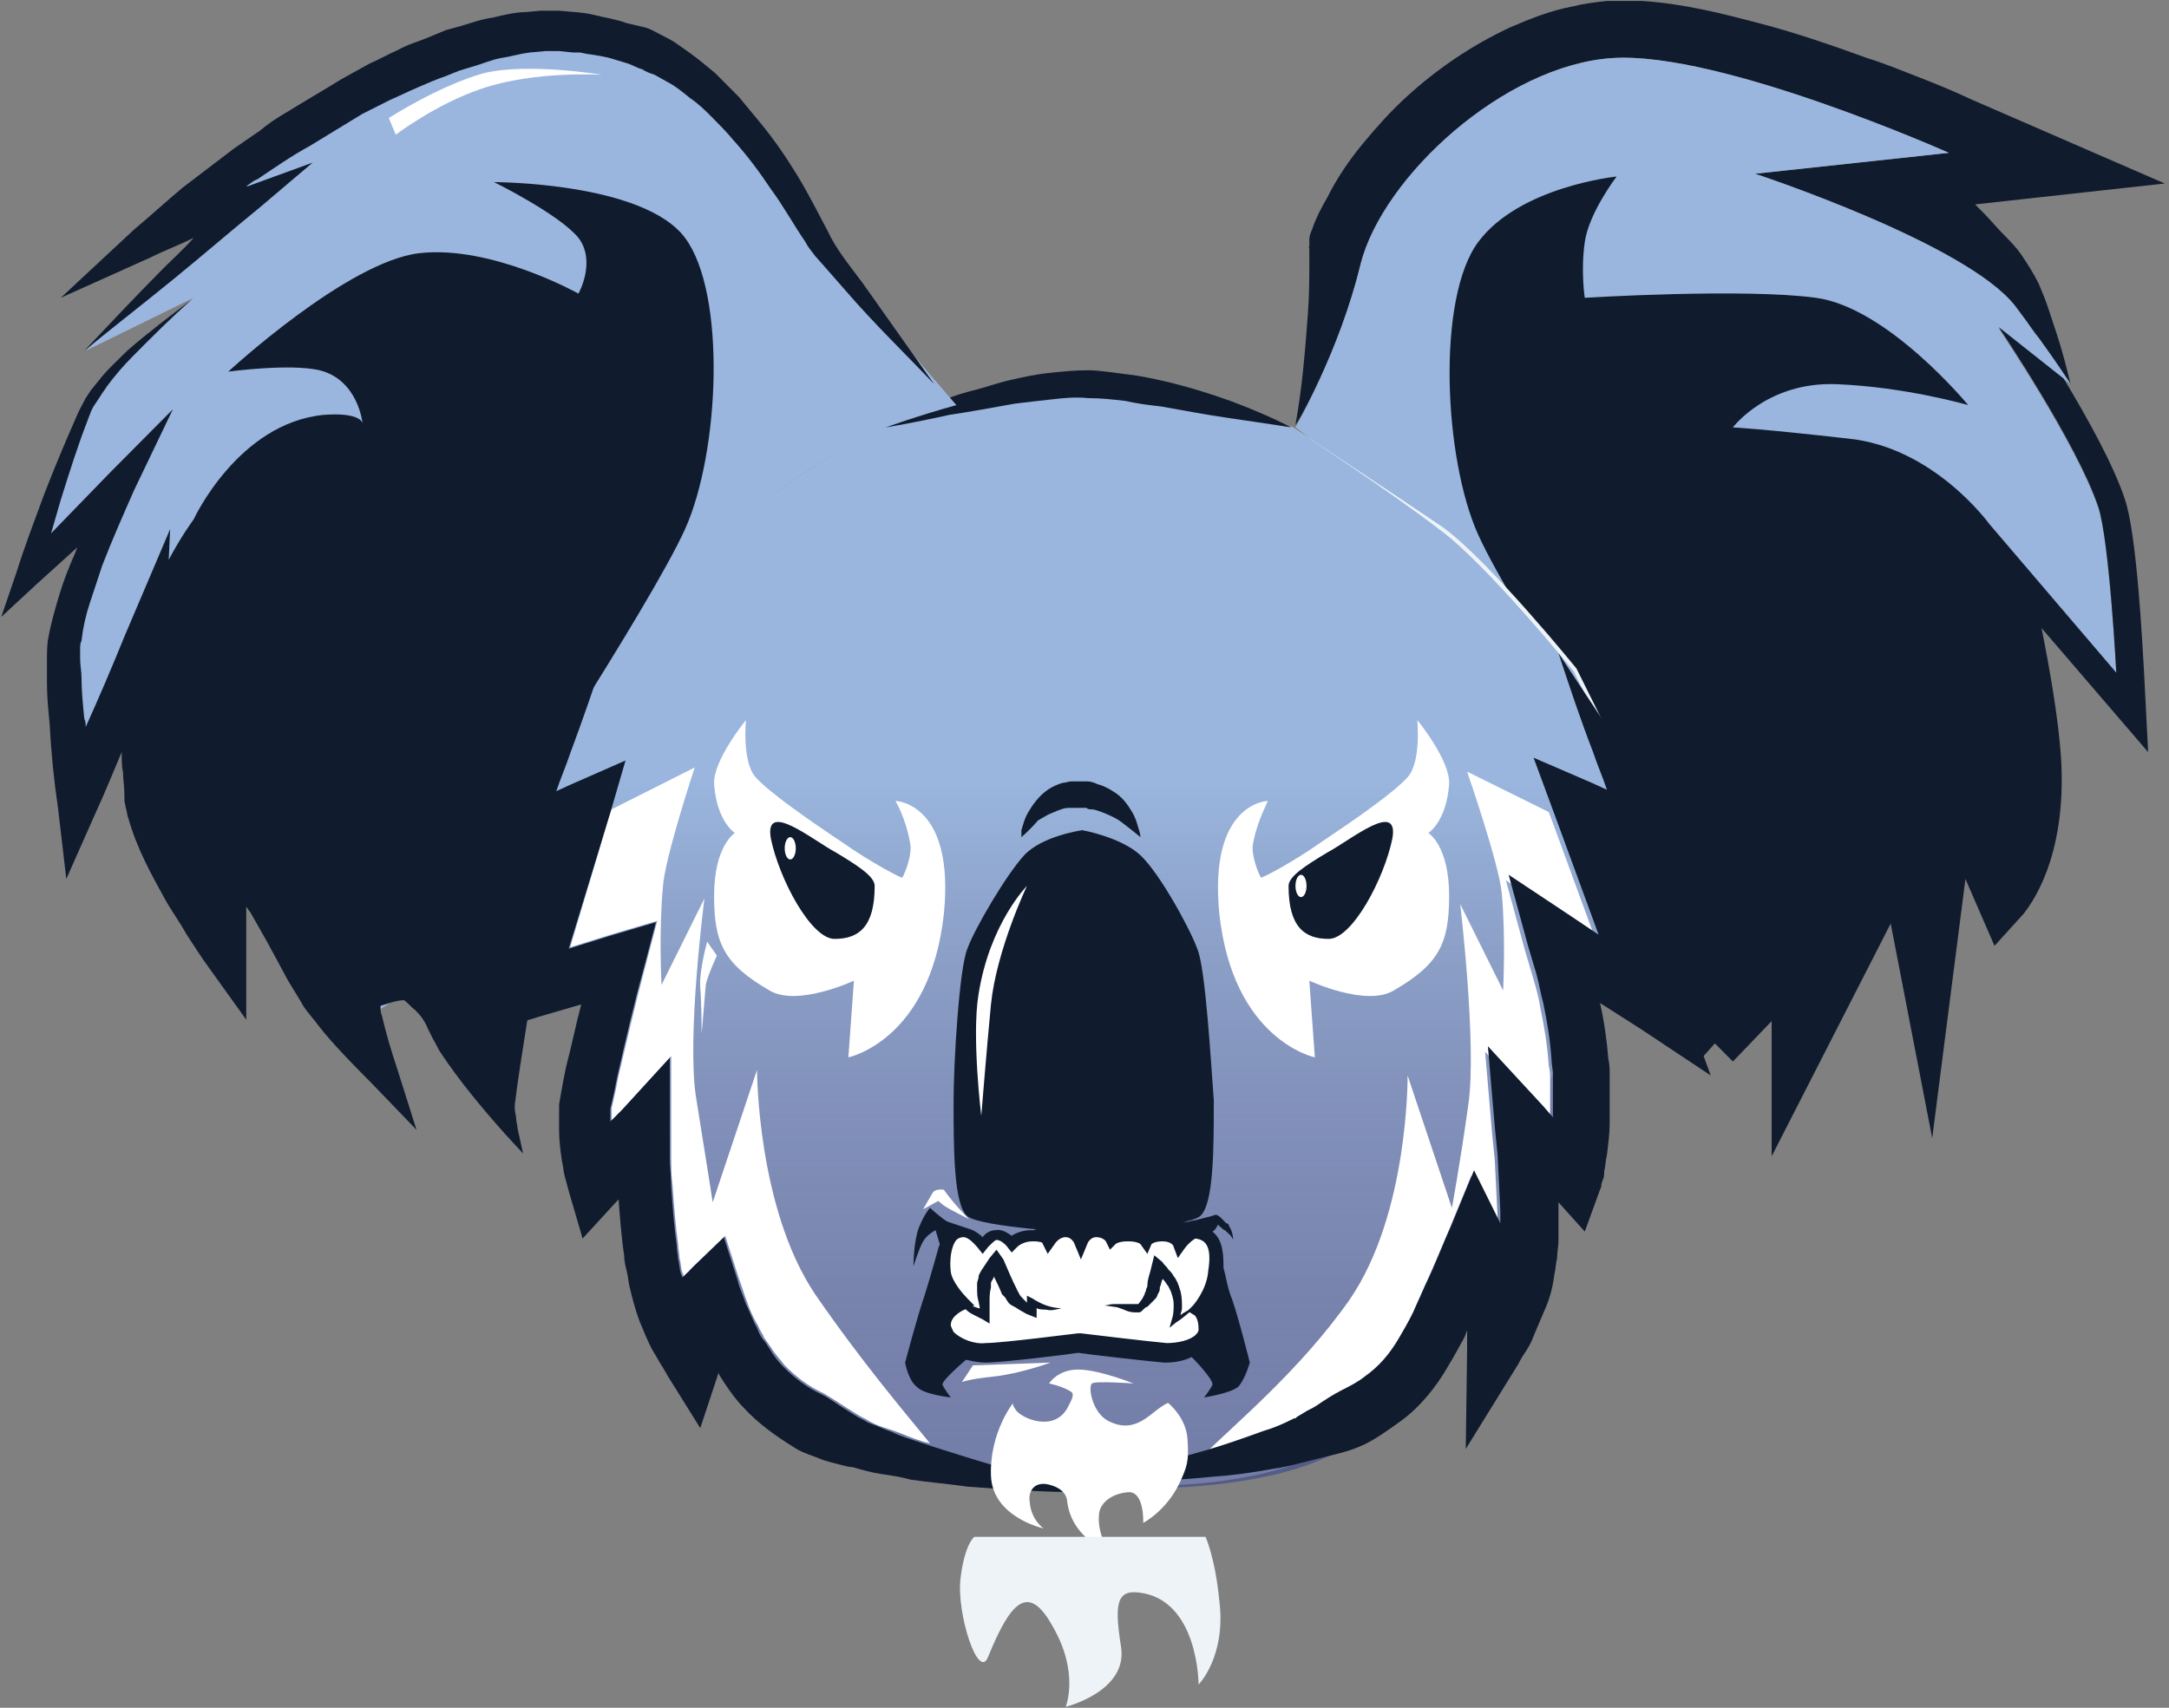 <svg width="400" height="315" viewBox="0 0 400 315" fill="none" xmlns="http://www.w3.org/2000/svg">
<rect x="0" y="0" width="400" height="315" fill="#808080" stroke="none"/>
<path d="M250.906 48.756C254.989 32.561 277.454 11.995 297.364 10.71C317.276 9.424 359.395 28.19 359.395 28.19L323.658 32.046C323.658 32.046 362.714 44.9 371.649 56.468C378.796 65.98 381.859 70.864 381.859 70.864C381.093 67.779 380.328 64.694 379.306 61.609L377.775 56.982C377.264 55.44 376.754 54.155 375.988 52.355C374.968 50.298 373.945 48.756 372.924 47.214C371.903 45.671 370.628 44.386 369.351 43.1C368.075 41.815 367.054 40.53 365.777 39.244C365.267 38.73 364.756 38.216 364.245 37.702L399.218 33.846L363.735 18.422C360.416 16.879 357.354 15.594 354.035 14.309C350.716 13.023 347.653 11.738 344.334 10.71C337.953 8.396 331.315 6.082 324.424 4.283C317.531 2.483 310.639 0.684 302.725 0.17C301.704 0.17 300.429 0.17 299.406 0.17C298.642 0.17 298.385 0.17 297.876 0.17H296.344C294.045 0.427 292.004 0.684 289.962 1.198C285.877 1.969 282.049 3.512 278.475 5.054C271.327 8.396 264.946 12.766 259.329 17.908C256.521 20.478 253.968 23.306 251.415 26.391C248.862 29.476 246.566 32.818 244.779 36.417C243.758 38.216 242.737 40.016 241.971 42.329C241.715 42.843 241.46 43.615 241.46 44.129C241.46 44.643 241.46 44.9 241.46 45.414C241.46 45.414 241.205 45.928 241.46 45.671V45.928V46.185V46.699V47.985C241.46 51.07 241.46 54.412 241.205 57.754C240.694 64.437 240.185 71.378 238.907 78.319C238.907 78.833 247.076 64.694 250.906 48.756Z" fill="#101C2E"/>
<path d="M238.907 78.833C238.907 78.833 247.076 64.695 250.906 48.756C254.989 32.561 277.454 11.995 297.364 10.71C317.276 9.424 359.395 28.191 359.395 28.191L323.658 32.047C323.658 32.047 362.714 44.9 371.649 56.468C378.796 65.98 381.859 70.864 381.859 70.864L368.584 60.581C368.584 60.581 383.136 82.175 386.964 93.743C389.006 99.913 390.283 124.335 390.283 124.335L366.543 96.571C366.543 96.571 373.69 122.278 374.711 140.016C375.732 157.754 369.096 165.466 369.096 165.466L359.395 143.358L354.801 178.063L350.206 154.926L331.06 192.201V175.749L314.978 192.201L303.491 186.031C303.491 186.031 289.196 130.762 275.922 113.795C262.648 96.828 238.907 78.833 238.907 78.833Z" fill="#9AB6DE"/>
<path d="M372.924 57.753C373.945 59.553 374.966 61.095 375.988 62.381C374.202 59.81 373.179 58.011 372.924 57.753Z" fill="#101C2E"/>
<path d="M376.498 115.852L396.154 138.731L395.39 123.821C395.133 119.708 394.112 98.371 391.816 91.944C389.772 85.774 384.923 77.034 380.583 69.836L368.585 60.324C368.585 60.324 383.136 81.918 386.965 93.486C389.006 99.656 390.284 124.078 390.284 124.078L366.798 96.571C366.798 96.571 356.588 82.432 340.761 80.89C324.934 79.091 319.573 78.833 319.573 78.833C319.573 78.833 325.955 70.35 338.719 70.864C351.482 71.378 362.969 74.72 362.969 74.72C362.969 74.72 348.163 56.725 334.889 54.926C321.615 53.126 292.259 54.926 292.259 54.926C292.259 54.926 291.493 50.041 292.259 44.643C293.025 39.245 298.131 32.56 298.131 32.56C298.131 32.56 280.262 34.36 272.603 44.643C264.946 54.926 266.222 84.489 272.603 98.628C278.985 112.767 309.107 158.525 309.107 158.525L294.046 151.841L307.32 188.088L313.958 195.029L316.254 192.459L319.573 195.8L326.721 188.346V213.282L348.674 170.35L356.333 209.939L362.458 162.124L367.819 174.464L373.181 168.551C373.945 167.523 381.349 158.782 380.072 139.502C379.562 132.304 378.03 123.564 376.498 115.852Z" fill="#101C2E"/>
<path d="M238.398 78.833C238.398 78.833 214.146 70.864 199.596 70.864C185.047 70.864 163.348 78.833 163.348 78.833C163.348 78.833 149.053 85.26 139.608 94.258C130.163 103.255 121.483 112.51 121.483 112.51C121.483 112.51 106.678 127.934 98.254 144.129C89.83 160.325 89.575 168.551 89.575 168.551L103.87 156.726L92.382 185.517L111.528 182.432L107.188 222.022L115.867 216.108C115.867 216.108 115.102 230.506 117.654 241.044C119.441 248.758 125.057 254.413 125.057 254.413L127.865 243.359C127.865 243.359 136.544 259.297 145.734 264.696C159.519 273.18 183.769 273.95 183.769 273.95C183.769 273.95 193.981 274.464 199.596 274.464C205.468 274.722 213.125 273.95 213.125 273.95C213.125 273.95 230.228 274.464 244.013 268.037C255.755 262.639 261.882 257.754 261.882 257.754L275.411 230.506L283.07 238.988L280.007 210.453L289.708 191.687L289.451 176.263L307.831 188.346L294.557 152.098L307.831 157.754L290.728 123.307C290.728 123.307 274.901 103.769 266.222 97.342C256.776 90.916 238.398 78.833 238.398 78.833Z" fill="#EEF3F7"/>
<path d="M238.398 78.833C238.398 78.833 214.146 70.864 199.596 70.864C185.047 70.864 163.348 78.833 163.348 78.833C163.348 78.833 149.053 85.26 139.608 94.258C130.163 103.255 121.483 112.51 121.483 112.51C121.483 112.51 106.678 127.934 98.254 144.129C89.83 160.325 89.575 168.551 89.575 168.551L103.87 156.726L102.849 179.092L114.846 179.862L110.762 217.395L115.867 216.623C115.867 216.623 115.102 231.02 117.654 241.559C119.441 249.272 125.057 254.927 125.057 254.927L127.865 243.873C127.865 243.873 136.544 259.811 145.734 265.21C159.519 273.694 183.769 274.464 183.769 274.464C183.769 274.464 193.981 274.978 199.596 274.978C205.468 275.236 213.636 274.464 213.636 274.464C213.636 274.464 232.016 274.464 244.013 269.065C255.755 263.924 260.35 258.526 260.35 258.526L274.901 231.02L282.558 239.502L279.496 210.967L292.515 220.221L288.941 176.777L307.32 188.86L294.046 152.613L307.32 158.268L290.217 123.821C290.217 123.821 274.39 104.283 265.71 97.856C256.776 90.916 238.398 78.833 238.398 78.833Z" fill="url(#paint0_linear)"/>
<path d="M233.804 147.728C233.804 147.728 222.826 147.985 224.867 168.551C227.42 191.945 242.481 195.029 242.481 195.029L241.461 180.89C241.461 180.89 251.927 185.775 257.033 182.69C265.456 177.805 267.243 173.95 267.243 165.208C267.243 155.955 263.414 153.641 263.414 153.641C263.414 153.641 266.733 151.584 267.243 144.643C267.498 140.273 261.373 132.818 261.373 132.818C261.373 132.818 262.137 140.53 259.586 143.358C257.033 146.186 250.395 150.813 243.502 155.44C238.398 159.039 232.526 162.124 232.526 161.867C232.526 161.867 230.994 159.039 230.994 156.212C231.505 152.356 233.292 149.014 233.804 147.728Z" fill="white"/>
<path d="M256.776 154.669C255.246 162.124 249.374 173.178 245.034 173.178C240.694 173.178 237.632 171.122 237.632 163.41C237.632 161.61 240.951 159.554 244.779 157.24C249.119 154.926 258.053 147.471 256.776 154.669Z" fill="#101C2E"/>
<path d="M239.928 165.466C240.492 165.466 240.949 164.545 240.949 163.41C240.949 162.274 240.492 161.353 239.928 161.353C239.365 161.353 238.907 162.274 238.907 163.41C238.907 164.545 239.365 165.466 239.928 165.466Z" fill="white"/>
<path d="M165.135 147.728C165.135 147.728 176.111 147.985 174.069 168.551C171.516 191.945 156.455 195.029 156.455 195.029L157.476 180.89C157.476 180.89 147.011 185.775 141.905 182.69C133.481 177.805 131.694 173.95 131.694 165.208C131.694 155.955 135.523 153.641 135.523 153.641C135.523 153.641 132.205 151.584 131.694 144.643C131.439 140.273 137.565 132.818 137.565 132.818C137.565 132.818 136.8 140.53 139.352 143.358C141.905 146.186 148.541 150.813 155.434 155.44C160.54 159.039 166.412 162.124 166.412 161.867C166.412 161.867 167.942 159.039 167.942 156.212C167.433 152.356 165.901 149.014 165.135 147.728Z" fill="white"/>
<path d="M142.16 154.669C143.692 162.124 149.564 173.178 153.904 173.178C158.242 173.178 161.306 171.122 161.306 163.41C161.306 161.61 157.987 159.554 154.158 157.24C149.819 154.926 140.884 147.471 142.16 154.669Z" fill="#101C2E"/>
<path d="M145.734 158.525C146.298 158.525 146.755 157.605 146.755 156.469C146.755 155.333 146.298 154.412 145.734 154.412C145.17 154.412 144.713 155.333 144.713 156.469C144.713 157.605 145.17 158.525 145.734 158.525Z" fill="white"/>
<path d="M163.348 78.833C163.348 78.833 167.687 76.263 174.324 73.692C176.111 72.921 177.897 72.407 179.941 71.892C181.982 71.378 184.024 70.607 186.322 70.093C188.619 69.579 190.917 69.065 193.215 68.808C195.768 68.55 198.064 68.293 200.617 68.293C202.915 68.293 205.723 68.808 208.019 69.065C210.318 69.322 212.614 69.836 214.912 70.35C219.252 71.378 223.337 72.664 226.911 73.949C233.802 76.52 238.141 78.833 238.141 78.833C238.141 78.833 233.292 78.062 226.145 77.034C222.571 76.52 218.486 75.748 214.146 74.977C211.85 74.72 209.806 74.463 207.51 73.949C205.212 73.692 203.17 73.435 200.617 73.435C198.319 73.178 196.023 73.435 193.724 73.692C191.428 73.949 189.13 74.206 187.088 74.463C182.748 75.234 178.663 76.005 175.09 76.52C168.197 78.062 163.348 78.833 163.348 78.833Z" fill="#101C2E"/>
<path d="M103.87 156.726L89.575 168.551C89.575 168.551 89.83 160.068 98.254 144.129C106.678 127.934 121.483 112.51 121.483 112.51C121.483 112.51 130.163 103.255 139.608 94.258C148.798 85.26 163.348 78.833 163.348 78.833C163.348 78.833 168.963 76.777 176.367 74.72C170.752 68.293 156.2 51.07 152.115 45.928C147.266 39.502 133.226 5.311 101.572 5.568C69.919 5.825 26.778 44.643 26.778 44.643L46.434 36.417L15.801 64.695L35.712 54.926C35.712 54.926 21.417 66.237 17.588 72.921C13.759 79.605 5.335 106.083 5.335 106.083L22.949 89.116C22.949 89.116 12.228 110.453 12.228 120.736C12.228 131.019 14.27 148.242 14.27 148.242L26.778 118.936C26.778 118.936 25.757 134.618 26.778 145.672C27.799 156.726 42.094 176.263 42.094 176.263V155.698C42.094 155.698 49.497 165.466 53.326 173.95C57.155 182.433 69.919 186.289 69.919 186.289L103.614 164.438L103.87 156.726Z" fill="#9AB6DE"/>
<path d="M126.334 43.872C118.675 33.589 91.106 33.589 91.106 33.589C91.106 33.589 103.104 39.502 106.678 43.872C109.996 48.242 106.678 54.154 106.678 54.154C106.678 54.154 90.596 45.157 77.322 46.7C64.047 48.242 42.094 68.55 42.094 68.55C42.094 68.55 53.326 67.008 58.942 68.293C66.09 70.093 66.855 78.062 66.855 78.062C66.855 78.062 66.6 76.005 59.708 76.52C43.881 78.062 35.712 95.8 35.712 95.8C35.712 95.8 33.415 98.885 31.117 103.255L31.373 97.599L22.949 117.394C20.651 123.049 18.354 128.448 15.801 134.104C15.801 133.589 15.801 133.075 15.546 132.561C15.291 129.99 15.036 127.42 15.036 125.106C15.036 123.821 14.78 122.792 14.78 121.507C14.78 120.736 14.78 120.222 14.78 119.708C14.78 119.193 14.78 118.679 15.036 118.165C15.291 115.851 15.801 113.538 16.567 111.224C17.333 108.911 18.099 106.597 18.864 104.283C20.651 99.656 22.694 95.029 24.736 90.401L31.883 75.491L20.396 87.059L9.42 98.371L11.206 92.201C12.738 87.317 14.27 82.432 16.056 77.805C16.567 76.52 16.822 75.491 17.588 74.463L18.099 73.692L18.609 72.921C18.864 72.407 19.375 71.892 19.63 71.378C21.162 69.322 22.694 67.522 24.48 65.723C28.054 62.124 31.628 58.525 35.457 55.183C31.373 58.268 27.288 61.352 23.459 64.694C21.672 66.494 19.63 68.293 18.099 70.35C17.588 70.864 17.333 71.378 16.822 71.892L16.312 72.664L15.801 73.435C15.291 74.463 14.525 75.748 14.014 77.034C11.972 81.661 9.93 86.545 8.143 91.173C6.356 96.057 4.569 100.684 3.038 105.569L0.23 113.795L6.612 107.882L14.27 100.941C14.014 101.455 14.014 101.713 13.759 102.227C12.738 104.54 11.717 107.111 10.951 109.682C10.185 112.252 9.42 114.823 8.909 117.651C8.654 118.936 8.654 120.736 8.654 122.021C8.654 123.307 8.654 124.592 8.654 125.877C8.654 128.448 8.909 131.019 9.164 133.589C9.42 138.731 9.93 143.872 10.696 149.014L12.227 162.124L17.588 150.042C19.375 146.186 20.907 142.33 22.438 138.731C22.438 140.016 22.438 141.301 22.694 142.587C22.694 143.872 22.949 145.158 22.949 146.7V147.728L23.204 149.014C23.459 149.785 23.459 150.556 23.715 151.07C25.246 156.469 27.799 161.096 30.352 165.723C31.628 168.037 33.16 170.093 34.436 172.408C35.968 174.721 37.244 176.777 38.776 178.834L45.413 188.088V176.521V167.265C45.668 167.523 45.923 168.037 46.178 168.293C47.2 170.093 48.221 171.894 49.242 173.692L50.773 176.521L52.305 179.348C53.326 181.404 54.602 183.204 55.623 185.003C56.134 186.031 56.9 186.803 57.666 187.832C58.176 188.346 58.431 188.86 58.687 189.116L59.708 190.402C62.516 193.743 65.579 196.828 68.642 199.914L76.811 208.397L73.237 197.086C72.216 194.001 71.195 190.658 70.429 187.317C70.174 186.803 70.174 186.289 70.174 185.517C71.195 185.261 72.982 184.489 74.513 184.489C75.279 185.003 75.79 185.775 76.556 186.289C77.577 187.317 78.343 188.346 78.853 189.63L79.874 191.687C80.385 192.459 80.64 193.229 81.15 194.001C84.724 199.4 88.809 204.284 93.148 209.169L96.467 212.767L95.446 208.14C95.446 207.626 95.19 206.854 95.19 206.34C95.19 205.826 94.935 205.056 94.935 204.541C94.935 204.284 94.935 204.027 94.935 203.769C95.446 199.4 96.467 193.229 96.977 189.888C98.254 180.89 104.891 150.813 104.891 150.813L89.83 157.497C89.83 157.497 119.952 111.738 126.334 97.599C132.715 83.461 133.992 54.154 126.334 43.872Z" fill="#101C2E"/>
<path d="M159.008 52.098C156.711 49.013 154.158 45.928 152.626 42.586C150.839 39.244 149.052 35.645 147.01 32.303C144.968 28.962 142.671 25.62 140.118 22.535C138.842 20.992 137.565 19.45 136.289 17.908C134.757 16.365 133.481 15.08 131.949 13.537C130.418 12.252 128.886 10.967 127.099 9.681L124.547 7.882C123.781 7.368 122.76 6.853 121.739 6.339C120.718 5.825 119.952 5.311 118.931 5.054L115.612 4.283C113.57 3.512 111.528 3.254 109.486 2.74C107.443 2.226 105.401 2.226 103.104 1.969H102.338H101.827H101.572C101.572 1.969 101.827 1.969 101.317 1.969H99.785L96.977 2.226C95.19 2.226 92.893 2.74 90.851 3.254C88.809 3.512 86.766 4.283 84.98 4.797L82.172 5.568L79.108 6.853C77.322 7.625 75.279 8.139 73.493 9.167C71.706 9.938 69.919 10.967 68.132 11.738L63.026 14.566C59.708 16.622 56.134 18.679 52.815 20.735C51.029 21.764 49.497 22.792 47.965 24.077C46.434 25.105 44.647 26.391 43.115 27.419C40.052 29.733 36.733 32.303 33.67 34.617C30.607 37.188 27.799 39.758 24.736 42.329L11.206 54.926L27.799 47.471C30.352 46.185 33.16 45.157 35.712 43.872C33.925 45.928 31.883 47.728 30.096 49.527C25.246 54.412 20.396 59.553 15.546 64.694C20.907 60.324 26.523 55.954 31.883 51.584C37.244 47.214 42.605 42.586 47.965 38.216L57.666 29.99L45.668 34.36H45.413C46.178 33.846 46.689 33.332 47.455 33.075C50.518 31.018 53.837 28.704 57.155 26.905C60.474 24.848 63.537 23.049 66.855 20.992L71.961 18.422C73.748 17.651 75.279 16.879 77.066 16.108C78.853 15.337 80.64 14.566 82.172 14.052L84.724 13.023L87.277 12.252C89.064 11.738 90.851 10.967 92.382 10.71C94.169 10.453 95.701 9.938 97.743 9.681L100.551 9.424H101.827H102.083H102.338H103.104L105.656 9.681H106.933L108.209 9.938C109.996 10.195 111.783 10.453 113.315 10.967L115.867 11.738C116.633 11.995 117.399 12.509 118.42 12.766C119.186 13.28 119.952 13.537 120.718 13.794L123.015 15.08C124.547 15.851 126.078 17.136 127.355 18.165C128.886 19.193 130.162 20.478 131.439 21.764C132.715 23.049 133.991 24.334 135.268 25.877C137.821 28.704 140.118 31.789 142.16 34.874C144.458 37.959 146.245 41.301 148.541 44.643C149.052 45.671 149.564 46.185 150.328 47.214L152.371 49.527L156.2 53.897C161.306 59.81 166.921 65.209 172.282 70.864L159.008 52.098Z" fill="#101C2E"/>
<path d="M221.805 268.551C225.379 267.523 229.207 266.238 232.526 264.952C234.313 264.182 236.1 263.668 237.632 262.895L238.141 262.639H238.398L238.653 262.381L239.928 261.611C240.949 261.097 241.46 260.583 242.226 260.325C243.759 259.297 245.289 258.268 246.821 257.498C248.353 256.726 249.885 255.956 251.161 254.927C253.714 252.871 255.755 250.557 257.542 247.728C258.308 246.444 259.329 244.643 260.095 243.101C260.861 241.558 261.627 239.76 262.393 237.96C263.924 234.619 265.456 231.02 266.988 227.421L271.328 216.881L276.177 226.649C276.177 225.879 276.177 225.106 276.177 224.336L275.922 219.193L275.667 214.052L275.156 208.911L273.881 194.001L284.091 205.056L285.877 207.112V204.542V201.971C285.877 200.943 285.877 199.914 285.877 199.142C285.877 198.372 285.877 197.6 285.623 196.572C285.368 192.973 284.857 189.63 284.091 186.031C283.836 184.233 283.324 182.432 282.815 180.634L282.049 178.063L281.283 175.493L277.709 162.381L288.942 169.836L294.302 173.436L286.389 151.841L285.623 149.785L270.562 142.33C270.562 142.33 276.432 159.297 276.943 164.695C277.709 172.664 277.198 182.69 277.198 182.69L269.284 166.751C269.284 166.751 272.348 192.459 270.816 203.513C269.284 214.566 267.754 222.794 267.754 222.794L259.584 198.372C259.584 198.372 259.84 223.822 248.863 239.76C239.674 252.871 227.42 262.895 221.805 268.551C221.55 268.551 221.55 268.551 221.805 268.551Z" fill="white"/>
<path d="M300.172 158.525C300.938 158.782 301.959 159.04 302.725 159.297L315.49 163.41L308.597 152.87C305.023 147.471 301.704 142.073 298.131 136.674C294.557 131.276 290.983 125.877 287.409 120.479C289.451 126.648 291.494 132.818 293.791 138.731C294.557 141.044 295.578 143.358 296.344 145.672L293.536 144.386L282.815 139.759L286.898 150.813L294.812 172.408L289.451 168.807L278.22 161.353L281.794 174.464L282.558 177.035L283.324 179.606C283.836 181.404 284.09 183.205 284.602 185.003C285.368 188.602 285.877 191.945 286.132 195.544C286.132 196.314 286.388 197.344 286.388 198.114C286.388 198.886 286.388 199.914 286.388 200.943V203.513V206.084L284.602 204.027L274.39 192.973L275.667 207.882L276.177 213.024L276.433 218.165L276.688 223.308C276.688 224.078 276.688 224.85 276.688 225.621L271.837 215.852L267.497 226.393C265.967 229.734 264.69 233.332 262.903 236.931C262.137 238.732 261.372 240.274 260.606 242.073C259.84 243.615 258.819 245.415 258.053 246.7C256.266 249.786 254.225 252.099 251.672 253.899C250.395 254.927 248.862 255.698 247.332 256.47C245.8 257.24 244.268 258.268 242.738 259.297C241.971 259.811 241.205 260.069 240.439 260.583L239.164 261.353L238.907 261.611H238.653L238.141 261.867C236.611 262.639 234.824 263.41 233.037 263.924C229.463 265.21 225.89 266.494 222.316 267.523C218.742 268.551 214.912 269.579 211.338 270.607C207.51 271.636 203.936 272.664 200.107 273.436C207.764 273.436 215.678 273.18 223.337 272.408C227.165 272.15 230.994 271.636 235.079 270.865C237.12 270.607 238.907 270.093 240.951 269.579L244.013 268.809C245.034 268.551 246.055 268.295 247.076 268.037C249.119 267.523 251.161 266.752 252.948 265.724C254.734 264.696 256.521 263.41 258.308 262.125C261.882 259.555 264.946 255.698 266.988 252.099C268.263 250.042 269.029 248.5 270.05 246.7C270.307 246.186 270.307 245.929 270.561 245.415V248.758L270.307 267.266L280.007 251.585C280.517 250.557 281.028 249.786 281.537 249.014C282.049 248.242 282.558 247.214 282.815 246.444C283.581 244.643 284.345 242.845 285.111 241.044C285.877 239.246 286.388 237.189 286.643 235.133C286.898 234.105 286.898 233.076 287.155 232.048C287.155 231.02 287.409 229.734 287.409 228.963C287.409 227.163 287.409 225.364 287.409 223.564V221.764L292.259 227.163L295.068 219.451C295.323 218.937 295.323 218.679 295.323 218.423L295.578 217.651C295.832 217.137 295.832 216.623 295.832 216.108C296.089 215.08 296.089 214.052 296.344 213.024C296.598 210.967 296.855 208.911 296.855 207.112V204.284V201.199C296.855 200.171 296.855 199.4 296.855 198.372C296.855 197.344 296.855 196.314 296.598 195.286C296.344 191.945 295.832 188.346 295.068 185.003L302.725 189.888L315.49 198.372L310.129 183.719L300.172 158.525Z" fill="#101C2E"/>
<path d="M179.175 269.065C175.856 268.037 172.537 267.008 169.474 265.98C167.942 265.466 166.155 264.952 164.623 264.182C163.093 263.667 161.561 262.895 160.029 262.381C159.263 261.867 158.498 261.611 157.732 261.097C156.966 260.583 156.455 260.325 155.689 259.811C154.413 259.04 153.136 258.012 151.605 257.24C148.798 255.956 146.5 254.155 144.457 252.099C143.436 251.071 142.671 250.042 141.905 248.756C141.394 247.986 141.139 247.472 140.628 246.958C140.118 246.186 139.863 245.671 139.607 244.901C138.842 243.615 138.331 242.073 137.565 240.53C137.055 238.988 136.289 237.445 136.034 236.161L133.481 228.191L127.61 233.847C127.099 234.361 127.099 234.619 126.589 234.875C126.333 235.133 126.078 235.389 125.823 235.647C125.823 235.389 125.567 235.133 125.567 234.875C125.312 234.361 125.312 233.076 125.057 232.304C125.057 231.534 124.802 230.762 124.802 229.734C124.291 226.135 124.036 222.536 123.781 218.937C123.781 217.137 123.525 215.338 123.525 213.538C123.525 211.739 123.525 209.939 123.525 208.14V195.029L114.591 204.798L112.549 206.854C112.549 206.34 112.549 205.826 112.549 205.57V204.541L112.804 203.513L113.314 201.199L113.825 198.628C115.357 191.945 116.888 185.261 118.675 178.834L120.973 170.093L112.293 172.664L104.891 174.979L112.293 150.813L115.357 140.273L105.401 144.643L102.593 145.929C103.359 143.615 104.38 141.302 105.146 138.988C107.443 132.818 109.485 126.906 111.528 120.736C107.954 126.134 104.125 131.533 100.806 136.931C97.233 142.33 93.659 147.728 90.34 153.127L83.448 163.667L96.211 159.553C97.233 159.296 98.509 158.782 99.53 158.525L92.893 181.148L90.085 190.402L99.275 187.574L107.188 185.261C106.167 189.116 105.401 192.973 104.38 196.828L103.87 199.4L103.359 202.227L103.104 203.769V205.312C103.104 206.34 103.104 207.368 103.104 208.397C103.104 210.453 103.359 212.253 103.614 214.052C103.869 215.08 103.869 215.852 104.125 216.88C104.38 217.909 104.635 218.679 104.891 219.707L107.443 228.449L113.57 221.764L114.08 221.25C114.335 224.592 114.591 228.191 115.101 231.534C115.101 232.562 115.357 233.59 115.612 234.619C115.867 235.647 115.867 236.417 116.123 237.445C116.633 239.502 117.144 241.558 117.909 243.615C118.675 245.415 119.441 247.472 120.462 249.272C120.973 250.042 121.483 251.071 121.994 251.843C122.504 252.613 123.015 253.641 123.525 254.413L129.141 263.41L132.46 253.385V253.127C132.715 253.899 133.226 254.413 133.481 254.927C134.502 256.47 135.778 258.268 137.055 259.554C139.863 262.639 143.181 264.952 146.5 267.008C148.032 268.037 150.073 268.551 151.86 269.323C152.626 269.579 153.647 269.837 154.668 270.093C155.689 270.351 156.455 270.607 157.221 270.607C159.008 271.121 160.795 271.636 162.581 271.893C164.368 272.15 166.155 272.408 167.942 272.922C171.516 273.436 174.835 273.692 178.409 274.206C185.301 274.722 192.449 275.236 199.341 275.236C192.704 272.922 185.811 271.121 179.175 269.065Z" fill="#101C2E"/>
<path d="M128.12 141.559L112.804 149.271L112.293 150.813L105.146 174.721L112.549 172.408L121.228 169.836L118.93 178.577C117.143 185.261 115.612 191.945 114.08 198.372L113.57 200.943L113.059 203.255L112.804 204.284V205.312C112.804 205.826 112.804 206.084 112.804 206.598L114.846 204.542L123.781 194.771V207.882C123.781 209.683 123.781 211.481 123.781 213.282C123.781 215.08 123.781 216.88 124.036 218.679C124.291 222.278 124.546 225.879 125.057 229.477C125.057 230.248 125.312 231.276 125.312 232.048C125.567 232.818 125.567 234.105 125.823 234.619C125.823 234.875 126.078 235.133 126.078 235.389C126.333 235.133 126.589 234.875 126.844 234.619C127.099 234.361 127.354 234.104 127.865 233.59L133.736 227.935L136.289 235.903C136.799 237.189 137.31 238.988 137.82 240.274C138.331 241.816 139.097 243.359 139.863 244.643C140.118 245.415 140.628 245.929 140.884 246.7C141.394 247.472 141.649 247.728 142.16 248.5C142.926 249.786 143.947 250.814 144.713 251.843C146.755 253.899 149.053 255.698 151.86 256.984C153.136 257.754 154.413 258.526 155.945 259.554C156.711 260.069 157.221 260.325 157.987 260.839C158.753 261.353 159.519 261.611 160.285 262.125C161.561 262.895 163.347 263.41 164.88 263.924C166.41 264.438 167.942 265.21 169.729 265.724C170.24 265.98 170.75 265.98 171.516 266.238C166.921 260.583 159.008 251.329 150.328 238.732C139.607 222.792 139.607 197.342 139.607 197.342L131.439 221.764C131.439 221.764 130.162 213.538 128.375 202.485C126.589 191.43 129.907 165.723 129.907 165.723L121.994 181.662C121.994 181.662 121.483 171.636 122.249 163.667C122.504 158.525 128.12 141.559 128.12 141.559Z" fill="white"/>
<path d="M227.165 239.502C226.399 237.703 226.145 235.647 225.633 233.847C225.633 231.79 225.633 228.705 223.592 227.163C224.103 226.907 224.358 226.393 224.613 225.879L224.867 226.135L225.124 226.393C225.124 226.393 225.379 226.393 225.379 226.649C225.633 226.649 225.633 226.907 225.89 226.907C226.399 227.421 227.165 227.935 227.42 228.705C227.42 227.935 227.165 226.907 226.654 226.135C226.654 225.879 226.399 225.621 226.145 225.621L225.633 225.107C225.379 224.85 225.379 224.849 225.124 224.592C224.867 224.334 224.867 224.334 224.358 224.078H224.103L223.337 224.334C222.316 224.592 221.294 224.85 220.273 225.107C219.763 225.107 219.252 225.364 218.997 225.364H218.231H217.465C215.423 225.621 213.38 225.621 211.338 225.621H209.806C209.297 225.621 209.042 225.621 208.531 225.621C207.765 225.364 206.744 225.107 205.723 224.85L202.659 223.82C202.149 223.564 201.383 223.564 200.872 223.306C200.617 223.306 200.362 223.306 199.851 223.306H199.342C199.085 223.306 199.085 223.306 198.575 223.306C198.319 223.306 198.064 223.306 197.809 223.306C197.555 223.306 197.298 223.564 197.043 223.564L196.277 223.82C196.023 223.82 195.768 224.078 195.511 224.078C194.49 224.592 193.724 225.107 192.958 225.621C192.194 226.135 191.428 226.649 190.662 226.907C190.407 226.907 190.407 226.907 190.151 226.907C188.62 226.907 187.343 227.421 186.577 227.935C185.811 227.421 184.79 226.649 183.514 226.907C182.748 226.907 181.728 227.421 181.216 228.191C180.707 227.677 179.684 226.907 178.663 226.649C178.663 226.649 175.601 225.621 174.835 225.364C174.069 225.107 171.516 222.792 171.516 222.792C171.516 222.792 170.495 223.82 169.474 226.393C168.453 228.963 168.453 233.59 168.453 233.59C168.453 233.59 169.474 230.248 170.24 228.963C171.006 227.677 172.537 226.907 172.537 226.907L173.303 229.477C173.303 229.734 173.048 229.992 173.048 230.248C173.048 230.248 171.772 234.875 170.495 238.988C169.22 242.587 166.921 251.329 166.921 251.329C166.921 251.329 167.433 254.413 168.963 255.698C170.24 257.24 175.346 257.754 175.346 257.754C175.346 257.754 174.324 256.47 173.814 255.442C173.559 254.67 178.154 250.813 178.154 250.813C179.429 251.071 180.45 251.329 181.728 251.329C184.79 251.329 197.298 249.784 198.83 249.528C200.362 249.784 211.593 251.071 214.657 251.329H214.912C216.444 251.329 218.231 251.071 219.763 250.299C219.763 250.299 223.846 254.413 223.592 255.442C223.08 256.47 222.06 257.754 222.06 257.754C222.06 257.754 227.165 256.984 228.441 255.698C229.718 254.155 230.484 251.329 230.484 251.329C230.484 251.329 228.441 243.101 227.165 239.502Z" fill="#101C2E"/>
<path d="M220.527 228.449C220.273 228.449 219.252 229.219 218.486 230.248L217.21 232.048L216.444 229.992C216.444 229.734 215.933 228.963 214.402 228.963C212.87 228.963 212.359 229.477 212.359 229.477L211.593 231.276L210.317 229.477C210.317 229.477 209.806 228.963 208.019 228.963C206.232 228.963 205.723 229.477 205.723 229.477L204.702 230.506L203.936 228.963C203.936 228.963 203.425 228.191 202.149 228.191C201.128 228.191 200.617 229.219 200.617 229.219L199.341 232.304L198.064 229.219C198.064 229.219 197.554 228.191 196.532 228.191C195.256 228.191 194.49 229.477 194.49 229.477L193.215 231.276L192.192 229.219C192.192 229.219 191.937 228.963 190.405 228.963C188.618 228.963 187.598 229.992 187.598 229.992L186.577 231.02L185.556 229.734C185.301 229.477 184.535 228.705 183.769 228.705C183.514 228.705 182.748 229.477 182.237 229.992L181.216 231.276L180.195 229.992C179.684 229.477 178.663 228.191 177.642 228.191C177.131 228.191 176.622 228.449 176.367 228.705C175.344 229.992 175.09 232.562 175.344 234.619C175.601 236.417 177.642 238.732 178.408 239.502L179.684 240.788L177.897 241.558C177.897 241.558 175.344 242.587 175.344 244.387C175.344 244.643 175.601 245.157 175.856 245.671C177.131 246.958 179.684 247.986 181.727 247.728C184.79 247.728 198.575 245.929 198.83 245.929H199.085H199.341C199.341 245.929 212.104 247.472 215.167 247.728C217.21 247.728 219.506 247.214 220.527 246.186C221.039 245.671 221.039 245.415 221.039 245.157C221.039 243.101 220.273 242.587 220.273 242.587L218.997 241.816L220.018 240.788C220.018 240.788 222.571 237.96 222.825 234.361C223.591 229.477 222.059 228.705 220.527 228.449Z" fill="white"/>
<path d="M221.293 240.016C220.784 240.53 220.273 241.044 219.763 241.302C218.997 241.816 218.231 242.073 217.72 242.587C217.72 242.073 217.976 241.816 217.976 241.302C217.976 240.274 217.976 239.246 217.72 238.217L217.465 237.445C217.465 237.189 217.21 236.931 217.21 236.675C216.955 236.161 216.699 235.647 216.444 235.389C216.189 234.875 215.933 234.619 215.423 234.105C215.168 233.59 214.657 233.332 214.402 232.818L212.87 231.534L212.359 233.59C212.104 234.875 211.595 235.903 211.595 237.189C211.595 237.445 211.338 237.703 211.338 237.96C211.338 238.217 211.083 238.474 211.083 238.732C210.829 239.246 210.572 239.76 210.317 240.016C210.063 240.274 210.063 240.53 209.808 240.53H209.551H209.297C208.785 240.53 208.276 240.53 207.51 240.53C206.998 240.53 206.232 240.53 205.468 240.53C204.702 240.53 204.191 240.788 203.681 240.788L205.468 241.044C205.978 241.044 206.489 241.302 207.255 241.558C207.764 241.816 208.531 242.073 209.297 242.073C209.551 242.073 209.808 242.073 210.063 242.073C210.063 242.073 210.317 242.073 210.572 241.816C210.572 241.816 210.572 241.816 210.829 241.558C211.083 241.302 211.338 241.044 211.595 241.044C212.104 240.53 212.616 240.016 213.125 239.502C213.382 239.246 213.382 238.988 213.636 238.474C213.891 238.218 213.891 237.703 213.891 237.445C214.146 236.931 214.146 236.417 214.402 235.903L214.657 236.161C214.912 236.417 215.168 236.931 215.423 237.189L215.678 237.703L215.933 238.217C216.189 238.988 216.444 239.76 216.444 240.53C216.444 241.302 216.444 242.33 216.189 243.101L215.678 244.901L216.955 243.873C218.231 243.101 219.252 242.073 220.529 241.044C221.039 240.53 221.805 240.016 222.059 239.246C222.316 238.474 222.825 237.96 222.825 237.189C222.059 238.988 221.55 239.502 221.293 240.016Z" fill="#101C2E"/>
<path d="M195.768 241.302C194.745 241.302 193.724 241.044 192.958 240.788C192.194 240.53 191.171 240.016 190.407 239.502L189.384 238.988V240.274C189.13 240.016 188.875 239.76 188.62 239.502C188.364 239.246 188.109 238.988 187.854 238.474C187.854 238.218 187.598 238.218 187.598 237.96L187.343 237.445C186.577 235.903 185.811 234.105 185.046 232.304L183.769 230.506L182.493 232.048C181.982 232.818 181.473 233.59 180.961 234.361C180.707 234.875 180.45 235.133 180.45 235.647C180.45 235.903 180.195 236.417 180.195 236.675V237.445C180.195 238.474 180.195 239.246 180.45 240.016L180.707 241.302H180.45C179.684 241.044 179.174 240.788 178.663 240.788C177.642 240.274 176.622 239.502 175.855 238.988C176.622 240.016 177.388 240.788 178.154 241.558C178.663 242.073 179.174 242.331 179.684 242.587L181.216 243.359L182.493 244.129V242.587V241.302V240.016C182.493 239.246 182.493 238.474 182.748 237.445V236.931C182.748 236.675 182.748 236.675 182.748 236.675C182.748 236.417 183.003 236.161 183.259 235.647C183.259 235.647 183.259 235.647 183.259 235.389C183.769 236.417 184.28 237.446 184.79 238.732L185.301 239.246C185.556 239.502 185.556 239.76 185.811 240.016C186.067 240.53 186.577 240.788 187.088 241.044C187.598 241.302 187.854 241.558 188.364 241.816C188.875 242.073 189.13 242.331 189.896 242.587L191.171 243.101V241.816V241.302C191.683 241.558 192.449 241.558 192.958 241.558C193.724 241.816 194.745 241.558 195.768 241.302Z" fill="#101C2E"/>
<path d="M179.429 251.843L177.388 254.927C177.388 254.927 178.409 254.413 183.26 253.899C188.109 253.385 193.724 251.329 193.724 251.329L179.429 251.843Z" fill="white"/>
<path d="M170.24 223.05C170.24 223.05 171.261 221.25 172.027 219.965C172.537 219.193 174.069 219.451 174.069 219.451C174.069 219.451 174.58 220.221 175.856 221.764C177.388 223.564 178.663 224.85 178.663 224.85C178.663 224.85 175.09 223.05 174.324 222.536C173.557 222.022 173.048 221.508 173.048 221.508L170.24 223.05Z" fill="white"/>
<path d="M193.469 255.184C193.469 255.184 195.001 252.613 198.83 252.613C202.658 252.613 209.042 255.184 209.042 255.184C209.042 255.184 201.892 254.67 201.383 255.184C200.617 255.698 201.383 260.583 204.445 262.125C207.509 263.668 209.806 262.896 212.359 260.839C214.912 258.783 215.423 258.783 215.423 258.783C215.423 258.783 218.74 261.353 218.997 265.466C219.252 269.579 218.997 270.351 217.465 273.694C214.912 278.835 210.828 280.892 210.828 280.892C210.828 280.892 211.083 274.978 208.019 275.236C204.957 275.492 202.658 277.293 202.658 279.605C202.404 282.434 204.191 286.033 204.191 286.033C204.191 286.033 197.554 283.718 196.788 276.779C196.532 274.464 193.469 273.694 192.448 273.694C190.15 273.694 189.641 275.75 189.896 277.035C190.15 280.377 192.448 281.92 192.448 281.92C192.448 281.92 183.003 279.863 182.748 272.15C182.493 264.182 186.833 258.783 186.833 258.783C186.833 258.783 186.577 259.04 187.343 260.069C188.363 261.611 194.235 264.182 196.788 259.811C197.298 258.783 198.319 257.24 197.554 256.726C196.022 255.698 193.469 255.184 193.469 255.184Z" fill="white"/>
<path d="M132.205 176.263L130.418 173.692C130.418 173.692 128.886 179.092 129.141 182.176C129.397 185.261 129.397 190.658 129.397 190.658C129.397 190.658 129.907 184.747 130.162 181.662C130.418 180.12 132.205 176.263 132.205 176.263Z" fill="white"/>
<path d="M188.364 154.412C188.364 154.412 188.364 153.898 188.364 153.127C188.62 152.356 188.875 151.07 189.641 149.785C190.407 148.499 191.428 146.957 193.215 145.672C193.981 145.158 195.002 144.644 196.023 144.386C196.534 144.386 197.043 144.129 197.555 144.129C198.064 144.129 198.575 144.129 199.341 144.129H200.617C201.128 144.129 201.894 144.386 202.404 144.644C203.425 144.901 204.446 145.415 205.212 145.929C206.999 146.957 208.021 148.499 208.785 149.785C209.551 151.07 209.808 152.356 210.063 153.127C210.318 153.898 210.318 154.412 210.318 154.412C210.318 154.412 208.785 153.127 206.744 151.584C205.723 150.813 204.446 150.299 203.17 149.785C202.404 149.528 201.894 149.271 201.128 149.271C200.872 149.271 200.617 149.271 200.362 149.014H199.085H198.064H197.043C196.277 149.014 195.768 149.271 195.002 149.528C194.49 149.785 193.724 150.042 193.215 150.299C192.704 150.556 191.938 151.07 191.428 151.327C189.896 153.127 188.364 154.412 188.364 154.412Z" fill="#101C2E"/>
<path d="M220.784 174.979C219.506 171.38 213.891 161.096 210.317 157.754C206.744 154.412 199.596 153.127 199.596 153.127C199.596 153.127 192.194 154.155 188.875 157.754C185.556 161.353 179.684 171.38 178.408 174.979C176.876 178.577 175.855 196.316 175.855 202.999C175.855 211.739 175.855 222.28 178.408 224.336C180.961 226.393 199.851 227.421 199.851 227.421C199.851 227.421 218.742 226.393 221.293 224.336C223.846 222.28 223.846 211.739 223.846 202.999C223.337 196.316 222.316 178.319 220.784 174.979Z" fill="#101C2E"/>
<path d="M189.385 163.41C189.385 163.41 182.494 170.35 180.45 183.461C179.175 191.173 180.962 205.826 180.962 205.826C180.962 205.826 181.982 193.229 182.749 185.261C183.769 175.235 189.385 163.41 189.385 163.41Z" fill="white"/>
<path d="M111.017 13.794C111.017 13.794 98.509 13.023 88.808 16.365C80.385 19.193 72.982 24.849 72.982 24.849L71.705 21.764C71.705 21.764 80.895 15.851 89.064 13.537C97.232 11.481 111.017 13.794 111.017 13.794Z" fill="white"/>
<path d="M179.686 283.462C179.686 283.462 177.897 284.747 177.133 291.174C176.367 297.6 180.45 310.197 182.237 305.57C186.322 295.543 189.641 291.688 194.235 300.172C199.085 308.654 196.532 314.824 196.532 314.824C196.532 314.824 208.019 311.997 206.743 303.771C205.468 295.801 205.977 293.231 210.062 293.745C221.038 295.029 221.038 310.711 221.038 310.711C221.038 310.711 226.144 305.569 224.867 295.287C224.103 287.317 222.316 283.462 222.316 283.462H201.894H179.686Z" fill="#EEF3F7"/>
<defs>
<linearGradient id="paint0_linear" x1="198.403" y1="274.483" x2="198.403" y2="70.9" gradientUnits="userSpaceOnUse">
<stop stop-color="#3F4B86" stop-opacity="0.7"/>
<stop offset="0.167" stop-color="#576498" stop-opacity="0.778"/>
<stop offset="0.493" stop-color="#859AC5" stop-opacity="0.93"/>
<stop offset="0.643" stop-color="#9AB6DE"/>
</linearGradient>
</defs>
</svg>
